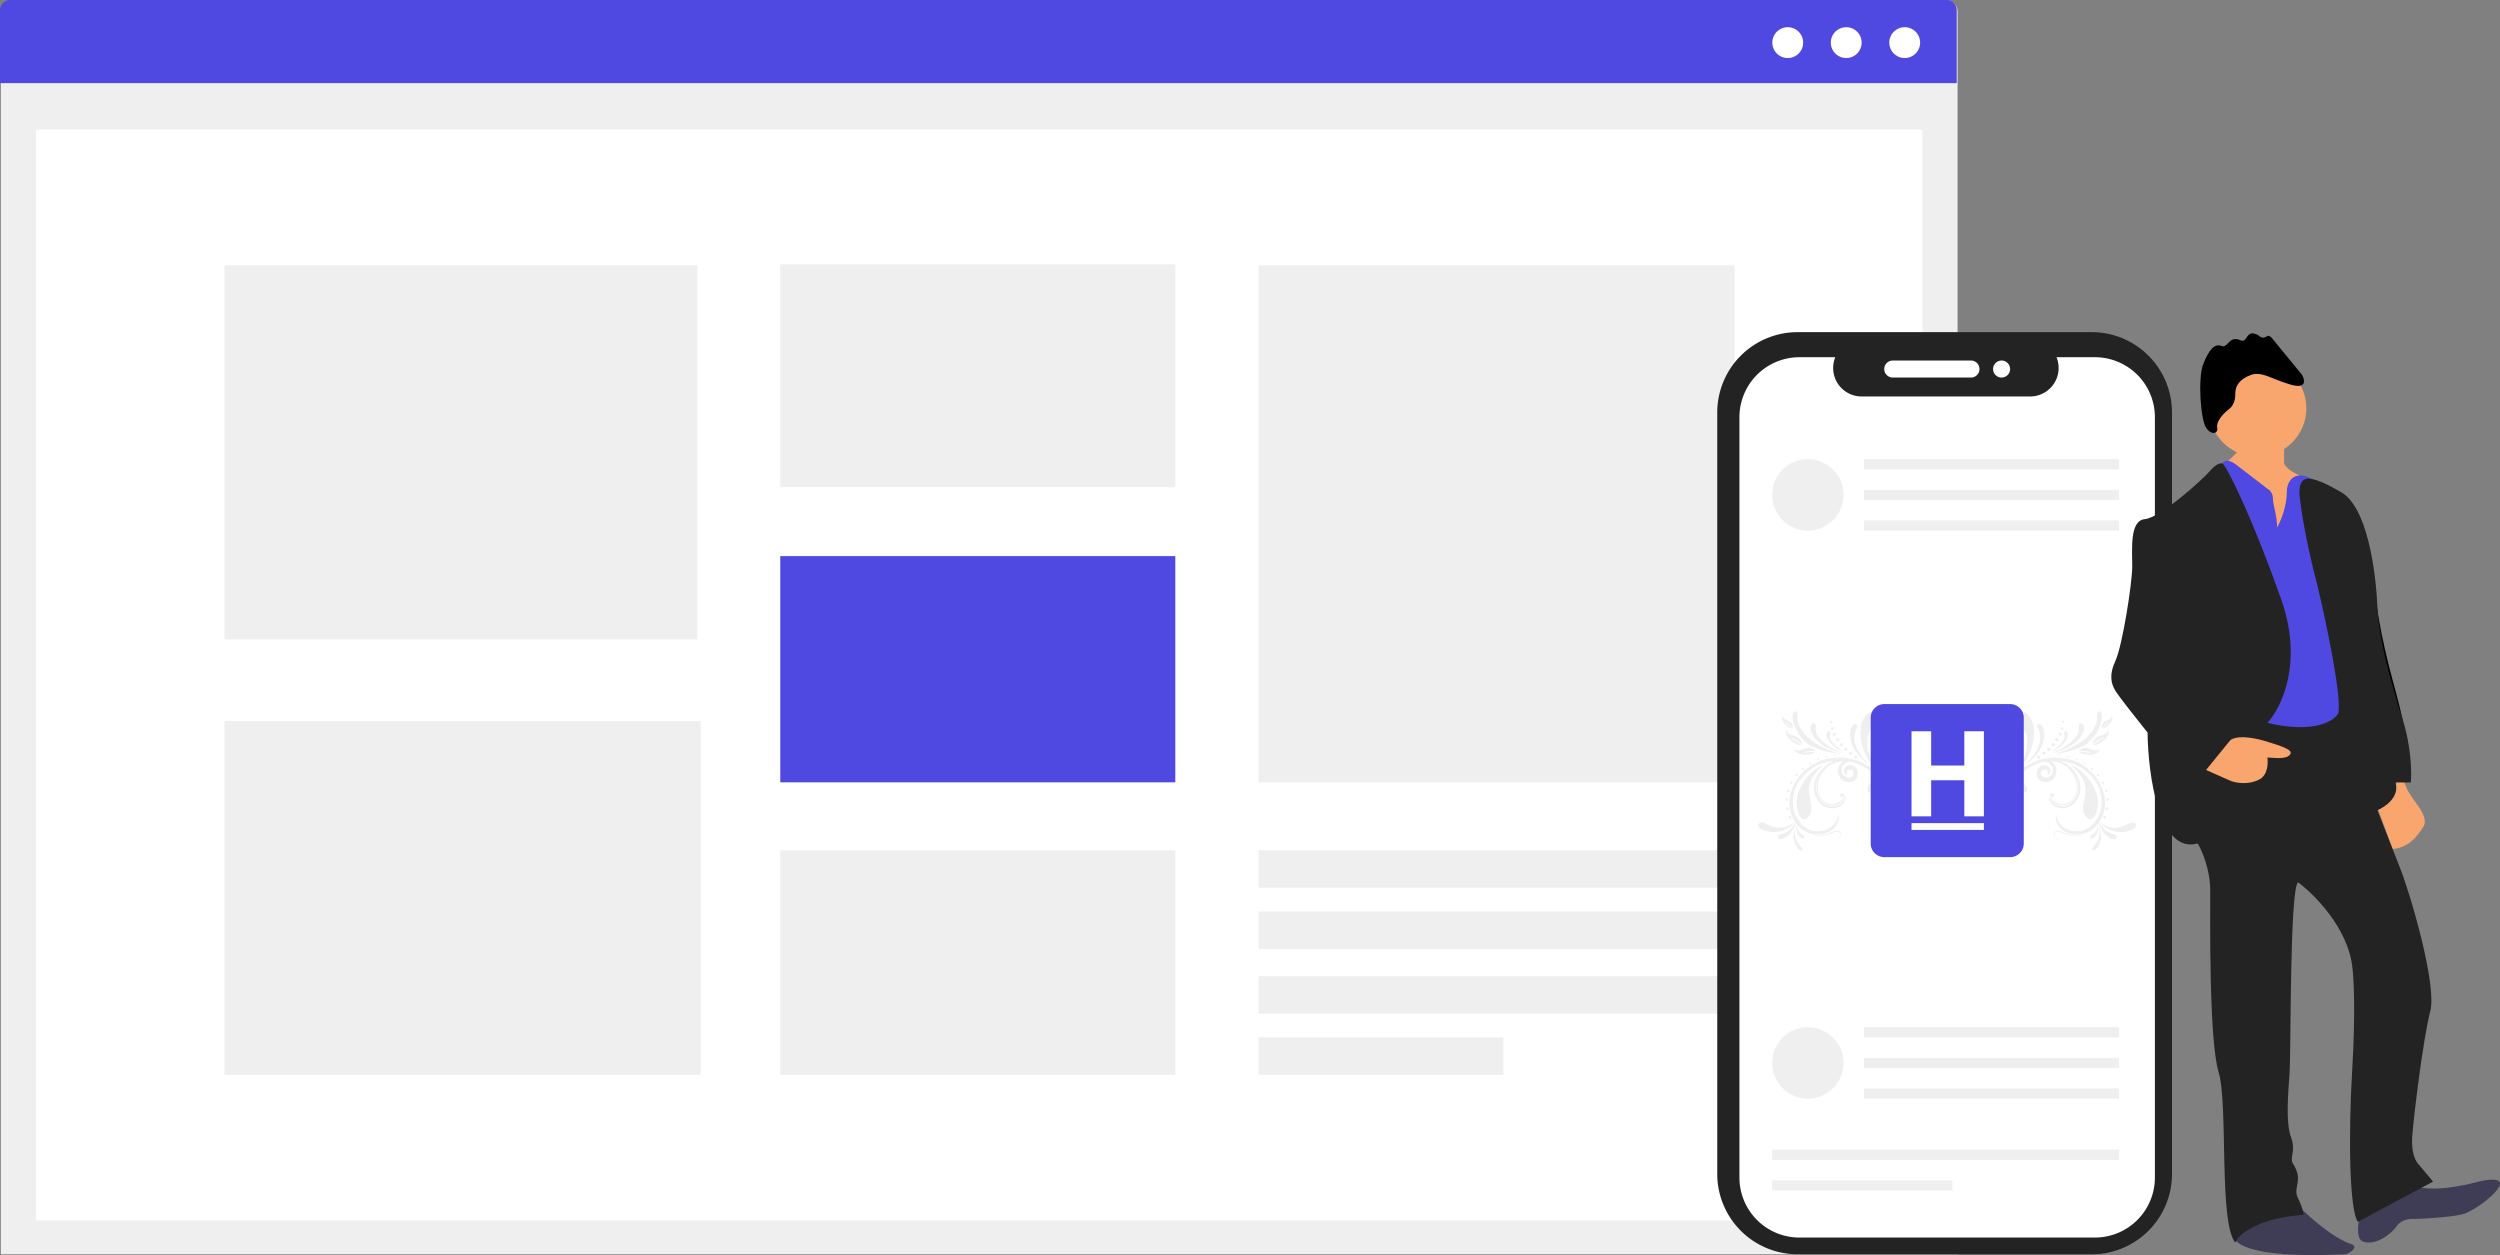 <?xml version="1.0" encoding="utf-8"?><svg xmlns="http://www.w3.org/2000/svg" width="735" height="369" xmlns:v="https://vecta.io/nano"><rect width="100%" height="100%" fill="#808080" stroke="none"/><g clip-path="url(#A)"><path d="M3.246.326h569.278a2.996 2.996 0 0 1 3 3V368.76H.246V3.326a3 3 0 0 1 3-3Z" fill="#efefef"/><path d="M10.6 38.12h554.57v320.69H10.6V38.12Z" fill="#fff"/><path d="M3 0h569.278a2.996 2.996 0 0 1 3 3v21.44H0V3a3 3 0 0 1 3-3Z" fill="#5049e1"/><path d="M525.53 17.06a4.53 4.53 0 1 0 0-9.059 4.53 4.53 0 0 0 0 9.059Zm17.194 0a4.53 4.53 0 1 0 0-9.059 4.53 4.53 0 0 0 0 9.059Zm17.193 0a4.53 4.53 0 1 0 0-9.059 4.53 4.53 0 0 0 0 9.059Z" fill="#fff"/><path d="M345.539 163.494H229.401v66.512h116.138v-66.512Z" fill="#5049e1"/><path d="M66 78h139v110H66V78Zm304 172h139v11H370v-11Zm0 18h139v11H370v-11Zm0 19h139v11H370v-11Zm0 18h72v11h-72v-11ZM229.401 77.709h116.138v65.535H229.401V77.709ZM370 78h140v152H370V78ZM66 212h140v104H66V212Zm279.539 38H229.401v66h116.138v-66Z" fill="#efefef"/><path d="M640.057 162.076h-1.49v-40.808a23.617 23.617 0 0 0-23.618-23.618h-86.456a23.62 23.62 0 0 0-23.619 23.618v223.874a23.623 23.623 0 0 0 23.619 23.618h86.456a23.604 23.604 0 0 0 21.82-14.579 23.617 23.617 0 0 0 1.798-9.039V191.123h1.49v-29.047Z" fill="#232323"/><g fill="#fff"><path d="M556.467 106a2.5 2.5 0 1 0 0 5h23a2.5 2.5 0 1 0 0-5h-23zm32 5a2.5 2.5 0 1 0 0-5 2.5 2.5 0 0 0 0 5zm45.071 11.656v223.545a17.629 17.629 0 0 1-5.164 12.473 17.643 17.643 0 0 1-12.472 5.168h-86.873a17.643 17.643 0 0 1-12.472-5.168 17.646 17.646 0 0 1-5.164-12.473V122.656a17.641 17.641 0 0 1 17.636-17.635h10.538a8.383 8.383 0 0 0 3.82 10.559 8.357 8.357 0 0 0 3.94.983h49.53a8.386 8.386 0 0 0 6.954-3.704 8.378 8.378 0 0 0 .805-7.838h11.285a17.637 17.637 0 0 1 17.637 17.635z"/></g><g fill="#efefef"><path d="M531.5 156c-5.799 0-10.5-4.701-10.5-10.5s4.701-10.5 10.5-10.5 10.5 4.701 10.5 10.5-4.701 10.5-10.5 10.5Zm91.5-21h-75v3h75v-3Zm0 9h-75v3h75v-3Zm-75 9h75v3h-75v-3Zm-16.5 170c-5.799 0-10.5-4.701-10.5-10.5s4.701-10.5 10.5-10.5 10.5 4.701 10.5 10.5-4.701 10.5-10.5 10.5Zm16.5-21h75v3h-75v-3Zm75 9h-75v3h75v-3Zm-75 9h75v3h-75v-3Zm-27 18h102v3H521v-3Zm0 9h53v3h-53v-3Z"/><g fill-rule="evenodd"><path d="M593.122 209.073c-1.295.255-2.088 1.27-1.843 2.36.117.519.441 1.13.781 1.468.214.214.486.35 1.096.548l1.019.37c.371.192.979.882 1.237 1.404.458.929.544 1.412.542 3.059-.001 1.339-.025 1.587-.235 2.479-.306 1.299-.767 2.542-1.47 3.967l-.571 1.157.545-.573c2.448-2.578 4.08-7.317 3.762-10.929-.134-1.531-.57-2.754-1.348-3.786-.649-.862-1.46-1.372-2.434-1.531-.544-.089-.594-.089-1.081.007zm23.861.118c-.144.062-.302.187-.352.279s-.089.604-.089 1.148c0 2.057-.805 3.838-2.559 5.661-1.963 2.04-4.822 3.654-8.831 4.987-.729.242-1.251.442-1.16.443.352.006 2.28-.346 3.432-.626 2.439-.593 4.708-1.468 5.962-2.299.737-.489 1.993-1.802 2.607-2.725.535-.805 1.27-2.279 1.539-3.088.461-1.383.552-2.697.232-3.321-.254-.494-.44-.603-.781-.459zm3.832 1.506c-.101.448-.376.695-1.2 1.079-.956.446-1.279.683-1.545 1.135-.226.385-.409 1.149-.254 1.058.051-.03.316-.247.59-.482.664-.573 1.546-1.21 1.599-1.157.074.074-.244.37-1.123 1.047-.467.36-.849.694-.849.741 0 .125.459.011.953-.237.568-.286 1.534-1.271 1.8-1.838.294-.625.35-.983.207-1.327l-.118-.284-.06.265zm-14.512 1.299a.771.771 0 0 0-.018.31c.038.273.525.326.607.067.105-.33-.467-.696-.589-.377zm5.055.831c-.098.149-.154.523-.204 1.343-.038.626-.114 1.268-.169 1.427-.38 1.088-2.424 3.034-4.455 4.239-.368.218-1.211.642-1.873.943s-1.192.558-1.177.573.571-.14 1.237-.343c2.668-.814 4.595-1.85 5.974-3.21 1.816-1.79 2.509-4.049 1.539-5.016-.24-.239-.701-.216-.872.044zm-12.285.199c-.258.258-.219.63.147 1.376.802 1.639.781 3.329-.068 5.346-.603 1.435-1.77 3.065-3.236 4.522l-.953.946.87-.653c1.04-.781 2.49-2.169 3.107-2.973 1.286-1.675 1.958-3.329 2.077-5.114.131-1.951-.475-3.415-1.481-3.578-.224-.036-.327-.008-.463.128zm6.913.883c-.163.163-.164.281-.001.512.14.2.442.243.6.085.147-.146.121-.434-.052-.59-.19-.172-.379-.175-.547-.007zm13.632 1.061c-.174.589-.511.814-1.829 1.225-1.261.393-1.823.759-2.254 1.468-.158.259-.414 1.006-.362 1.058.021.021.496-.26 1.056-.625 1.102-.72 2.122-1.301 2.18-1.243.09.09-.594.608-1.618 1.224-1.181.711-1.393.868-1.299.962.031.031.29.014.574-.039 1.405-.26 3.049-1.583 3.683-2.963.163-.357.2-.545.169-.866-.054-.567-.169-.643-.3-.201zm-12.699.169c-.069.152-.068.326.002.675a5.07 5.07 0 0 1 .095.797c0 .916-1.564 2.746-3.433 4.018-.407.278-.704.504-.66.504.124 0 1.85-.974 2.312-1.305 1.88-1.345 2.935-3.01 2.682-4.23-.118-.568-.804-.883-.998-.459zm-1.556.371c-.203.203-.215.398-.041.647.236.336.866.171.866-.226 0-.196-.242-.471-.473-.538-.124-.036-.235.001-.352.117zm-1.035 1.675c-.176.252-.162.369.075.605.246.246.406.256.625.038.211-.211.21-.417-.003-.646s-.532-.231-.697.003zm-1.086 1.506c-.114.174-.117.235-.022.432.154.321.507.435.728.236.215-.193.216-.493.003-.705-.229-.228-.546-.212-.709.037zm-10.143.485a3.9 3.9 0 0 0 .125.387c.341.965.046 1.64-1.394 3.198-1.249 1.351-1.66 2.077-1.802 3.187a5.23 5.23 0 0 0 .249 2.076c.091.232.107.208.654-.909.886-1.814 1.574-3.093 1.926-3.584.297-.415.325-.434.325-.229 0 .368-.352 1.191-1.035 2.418-.787 1.413-1.201 2.26-1.201 2.458 0 .141.014.142.264.013.146-.075.467-.327.714-.56 1.742-1.64 2.87-5.371 2.2-7.274-.17-.483-.465-.894-.766-1.067-.142-.082-.259-.133-.259-.114zm8.825.797c-.187.207-.114.532.16.712.506.33.925-.314.489-.749-.173-.173-.474-.156-.649.037zm10.578-.037c-.439.121-1.458.708-1.303.75.046.012.586.063 1.201.113 1.387.113 2.63.327 2.474.426-.174.11-.664.088-2.046-.092-1.409-.183-1.696-.147-1.264.16.49.348 1.15.524 2.127.565 1.171.049 1.952-.081 2.689-.448.585-.292.852-.564.955-.972l.058-.231-.353.233c-.481.318-.984.304-1.865-.049-1.343-.54-1.976-.648-2.673-.455zm-11.984 1.216c-.177.252-.163.369.074.605.247.246.407.256.625.037.212-.21.211-.417-.003-.645s-.531-.232-.696.003zm4.707.845c-.063.164.03.293.213.293.163 0 .251-.142.192-.31-.05-.142-.349-.13-.405.017zm-6.138.135c-.25.093-.326.435-.155.696.196.298.675.293.813-.008.183-.401-.24-.843-.658-.688zm3.553.172c.018.129.082.193.193.193.246 0 .222-.323-.028-.358-.16-.023-.188.005-.165.165zm5.151.028c-.029.075.002.191.069.257.165.165.414.058.382-.165s-.375-.29-.451-.092zm-4.461.42c-2.67.263-4.691.833-6.503 1.834-2.015 1.114-3.485 2.273-6.503 5.129-1.172 1.109-2.461 2.195-3.399 2.864-1.236.88-2.439 1.251-3.835 1.181-.589-.03-.852-.092-1.463-.344-1.041-.429-1.027-.427-.704-.142.364.322 1.145.698 1.739.839.616.145 1.983.124 2.692-.041 1.699-.396 2.917-1.133 4.929-2.979 1.074-.986 1.015-.969 2.021-.604 1.144.414 1.555 1.359 1.039 2.384-.239.474-.751.883-1.189.948-.725.109-1.54-.514-1.54-1.176 0-.64.525-1.087 1.092-.931.446.123.606.359.575.847-.011.171-.368.555-.515.555-.055 0 0-.092.12-.203.276-.255.282-.568.016-.834s-.501-.256-.797.039c-.324.323-.325.679-.004 1 .308.308.603.377.986.232a1.24 1.24 0 0 0 .68-.989c.004-.625-.542-1.184-1.244-1.274-.487-.063-1.024.206-1.352.677-.616.885-.342 2.021.633 2.622.314.194.515.25 1.01.282.551.035.669.015 1.081-.187.55-.268 1.024-.823 1.275-1.492.337-.899.165-1.606-.576-2.361-.262-.268-.458-.487-.434-.487.109 0 .672.383.953.648.409.386.526.743.396 1.207-.084.299-.079.395.033.611.427.823 1.457.38 1.457-.626 0-.212-.09-.47-.27-.77-.502-.842-1.759-1.467-3.109-1.547-.378-.022-.676-.065-.663-.095s.416-.421.894-.868c2.591-2.42 4.724-3.811 6.917-4.51.692-.221.919-.258 1.384-.226 1.385.095 2.386 1.154 2.384 2.522a2.153 2.153 0 0 1-1.5 2.03c-.525.169-.741.171-1.129.009a1.32 1.32 0 0 1-.775-.716c-.423-.827.059-1.553 1.031-1.553.279 0 .437.052.609.199.218.188.232.238.224.823-.009.681.039.713.439.286.625-.667.56-1.559-.159-2.172-.79-.675-2.07-.524-2.893.34-.51.537-.609.803-.608 1.639 0 .646.03.8.221 1.162.229.436.718.933 1.119 1.138.394.202 1.151.319 1.662.257 1.123-.136 1.866-.635 2.359-1.582.804-1.546.584-3.009-.619-4.12l-.514-.475.288.05c.158.027.511.075.784.106 1.047.119 2.582.746 3.479 1.421.583.439 1.791 1.972 2.188 2.776.572 1.16.773 1.99.784 3.234.009.912-.019 1.168-.184 1.694-.607 1.94-1.762 3.073-3.39 3.325-1.369.211-3.018-.478-3.738-1.562-.272-.409-.333-.927-.119-.997.06-.02.082.029.056.126-.048.185.168.43.379.43s.421-.264.421-.523c0-.323-.269-.551-.65-.551-.482 0-.627.206-.572.815.101 1.101 1.217 2.176 2.639 2.541.67.172 1.765.11 2.427-.138 1.312-.489 2.422-1.924 2.876-3.716.145-.57.168-.849.132-1.604-.059-1.273-.403-2.392-1.099-3.57-.225-.382-.241-.432-.074-.237.343.403 1.004 1.847 1.19 2.598.426 1.727.06 3.625-.986 5.111-.661.938-1.49 1.553-2.433 1.803-.543.145-1.63.146-2.166.003-1.347-.36-2.414-1.388-2.743-2.647l-.11-.422.032.64c.055 1.073.493 1.806 1.469 2.455.716.478 1.424.678 2.387.676 2.192-.003 3.824-1.131 4.851-3.351 1.603-3.466-.554-8.23-4.604-10.166-.724-.347-.625-.363.775-.124 2.593.441 4.814 1.574 6.793 3.465 3.875 3.702 4.898 8.877 2.576 13.03a15.63 15.63 0 0 1-1.457 2.016c-.664.725-1.772 1.393-2.89 1.743-.523.164-.79.193-1.736.191-1.319-.003-1.821-.117-2.974-.671-1.708-.823-3.019-2.663-3.082-4.326-.009-.259-.019-.246-.087.124-.219 1.194.26 2.776 1.134 3.746 2.564 2.844 7.618 2.731 10.547-.237.239-.244.498-.547.573-.674s.161-.232.191-.232.223.349.429.775c.55 1.134 1.065 1.866 1.797 2.553.692.65 1.577 1.175 2.126 1.263.662.105 1.215-.335 1.03-.82-.092-.242-.457-.536-.743-.599-1.508-.329-2.722-1.167-3.906-2.695l-.564-.728.338-.508c.996-1.496 1.506-3.268 1.504-5.232-.001-1.362-.158-2.346-.574-3.595-1.541-4.622-5.469-8.249-10.1-9.324-1.521-.353-3.798-.568-4.887-.461zm7 .322c-.204.246.127.576.373.372.157-.129.155-.203-.007-.365s-.236-.163-.366-.007zm-28.466.491c-.704.16-1.364.501-1.824.94l-.388.371-.246-.305c-.834-1.037-2.05-.597-2.883 1.045-.374.737-.492 1.311-.493 2.402-.001 2.016.557 3.722 1.601 4.893.493.553.419.533-.371-.105-2.167-1.747-3.297-4.059-2.875-5.885.108-.469.052-.688-.212-.828-.188-.101-.229-.094-.407.073-.656.615-.436 2.661.486 4.512.553 1.109 1.112 1.803 1.934 2.403.734.534 2.428 1.376 3.668 1.823l.879.317.083.629c.198 1.497 1.084 2.501 2.389 2.707.271.043.509.063.529.044s-.1-.173-.265-.343c-.545-.56-.566-.946-.074-1.36.138-.115.793-.491 1.455-.835 1.869-.971 2.839-1.629 3.229-2.19.119-.172.216-.338.216-.371s-.196.04-.435.161c-1.34.678-3.361 1.041-4.795.862-1.4-.175-2.297-.646-3.344-1.756-1.293-1.371-1.791-3.081-1.372-4.714.324-1.262.943-2.053 2.027-2.588 1.388-.683 2.861-.556 3.848.334.301.272.675.867.797 1.269.054.177.045.185-.121.096-.317-.169-1.046-.139-1.305.053-.413.307-.56.664-.56 1.357 0 .539.03.672.22.958.312.471.715.648 1.478.648.512 0 .704-.041 1.09-.23.616-.302 1.112-.792 1.383-1.369.196-.417.219-.565.219-1.378 0-.862-.014-.94-.271-1.459-.479-.971-1.54-1.766-2.794-2.095-.709-.186-1.881-.226-2.496-.086zm30.742.796c-.079.248.154.483.355.357.079-.05.143-.18.143-.288 0-.277-.414-.335-.498-.069zm-3.478.84c1.525 1.286 2.633 2.582 3.185 3.726.904 1.872 1.022 3.757.416 6.609-.317 1.493-.374 2.125-.254 2.835.192 1.136.958 2.204 1.753 2.441.878.262 1.779-.685 2.227-2.342.759-2.805.141-5.774-1.806-8.669-1.267-1.885-3.194-3.635-5.004-4.547-.857-.431-.98-.444-.517-.053zm5.643.603c-.074.074-.134.166-.134.205 0 .128.266.339.394.314.206-.041.324-.29.218-.459-.125-.197-.316-.221-.478-.06zm-43.656.17c-.234.61.32 1.754 1.099 2.269.632.418.637.272.015-.382-.329-.345-.572-.652-.54-.682s.337.243.678.607l.621.661-.039-.385c-.052-.507-.282-.812-.913-1.209-.608-.383-.735-.519-.752-.801-.013-.236-.094-.273-.169-.078zm38.179.944c.082.091.131.165.108.165s-.109-.074-.191-.165-.131-.165-.108-.165.108.074.191.165zm7.255.777c-.23.276.18.685.457.456.068-.057.113-.2.099-.317-.018-.16-.078-.22-.239-.239-.118-.013-.26.031-.317.1zm-45.477 1.032c-.251.46.09 1.323.838 2.121.471.502 1.17.945 1.491.945.237 0 .173-.098-.325-.495-.698-.557-1.183-1.003-1.183-1.091 0-.105.407.191 1.202.874.703.605.793.604.628-.004-.147-.54-.526-.903-1.36-1.3-.841-.4-1.042-.574-1.126-.976l-.057-.272-.108.198zm46.931 1.175c-.141.2-.1.373.117.489.207.11.402.018.461-.219.101-.398-.343-.604-.578-.27zm.989 2.352c-.251.249-.107.614.242.614s.493-.365.243-.614c-.072-.072-.181-.13-.243-.13s-.171.058-.242.13zm-47.099.356c0 .278.458.713 1.012.961.689.309 1.928.39 2.518.165.543-.206.339-.286-.755-.294-.501-.004-.985-.039-1.076-.079-.103-.044.302-.073 1.069-.076l1.234-.006-.158-.174c-.212-.235-.693-.472-1.084-.534-.203-.032-.585.012-1.049.122-.946.224-1.146.218-1.456-.041-.242-.204-.255-.206-.255-.044zm4.741 1.791c-.24.064-.841.327-1.335.584-1.064.552-1.52.635-2.033.368-.179-.093-.34-.154-.358-.137-.084.084.265.566.541.748.511.337 1.008.47 1.927.517 1.454.074 2.909-.328 3.517-.974l.249-.263-.397.057c-.218.031-.815.165-1.325.298-1.002.259-2.065.406-1.923.264s1.115-.42 2.236-.639c1.661-.324 1.526-.271 1.194-.474-.383-.236-1.183-.479-1.553-.472-.167.003-.5.058-.74.123zm42.793.388c-.208.167-.236.372-.078.566.2.247.564.164.642-.147.043-.17.012-.254-.132-.371-.222-.179-.263-.184-.432-.048zm-.265 2.666c-.292.291-.006.77.399.669.237-.06.369-.408.236-.621-.114-.182-.473-.209-.635-.048zm-.652 2.457c-.251.193-.218.612.058.737.443.201.833-.378.473-.703-.18-.163-.348-.174-.531-.034zm-1.061 2.013c1.623 1.909 4.166 2.923 6.692 2.667 2.444-.247 3.849-.99 3.849-2.037 0-.449-.307-.702-.903-.743-.45-.031-.544-.002-1.487.463-2.222 1.096-3.807 1.317-5.645.788a7.749 7.749 0 0 1-2.212-1.044c-.455-.304-.48-.312-.294-.094zm-.773 1.116c-.064.497-.411 1.291-.727 1.667-.107.127-.455.406-.774.621-.499.336-.583.428-.606.663-.034.356.104.511.456.511.412 0 1.098-.669 1.484-1.446.322-.651.445-1.523.303-2.149l-.075-.331-.061.464zm.392.239c.183.713.245 1.676.147 2.311-.195 1.275-.513 1.919-1.523 3.089-.579.672-.726.977-.58 1.203.118.181.53.148.885-.071.372-.229.999-1.17 1.307-1.961.493-1.266.502-2.679.028-4.068-.205-.599-.37-.914-.264-.503zm-12.728 1.063c-.7.46-.791 1.401-.198 2.047.287.312.815.454 1.099.296.113-.063.056-.074-.225-.042-.335.038-.408.013-.678-.222-.776-.68-.496-1.855.468-1.963.313-.035.496.016 1.2.338 1.867.854 3.906 1.192 5.345.885.645-.137.544-.207-.123-.085-1.148.21-2.689-.089-4.655-.904-1.34-.556-1.808-.63-2.233-.35z"/><path d="M551.858 209.073c1.295.255 2.088 1.27 1.843 2.36-.117.519-.441 1.13-.781 1.468-.214.214-.486.35-1.096.548l-1.019.37c-.371.192-.979.882-1.237 1.404-.458.929-.544 1.412-.542 3.059.001 1.339.025 1.587.235 2.479.306 1.299.767 2.542 1.47 3.967l.571 1.157-.545-.573c-2.448-2.578-4.08-7.317-3.762-10.929.134-1.531.57-2.754 1.348-3.786.649-.862 1.46-1.372 2.434-1.531.544-.089.594-.089 1.081.007zm-23.861.118c.144.062.302.187.352.279s.089.604.089 1.148c0 2.057.805 3.838 2.559 5.661 1.963 2.04 4.822 3.654 8.831 4.987.729.242 1.251.442 1.16.443-.352.006-2.28-.346-3.432-.626-2.439-.593-4.708-1.468-5.962-2.299-.737-.489-1.993-1.802-2.607-2.725-.535-.805-1.27-2.279-1.539-3.088-.461-1.383-.552-2.697-.232-3.321.254-.494.44-.603.781-.459zm-3.832 1.506c.101.448.376.695 1.2 1.079.956.446 1.279.683 1.545 1.135.226.385.409 1.149.254 1.058a9.755 9.755 0 0 1-.59-.482c-.664-.573-1.546-1.21-1.599-1.157-.074.074.244.37 1.123 1.047.467.36.849.694.849.741 0 .125-.459.011-.953-.237-.568-.286-1.534-1.271-1.8-1.838-.294-.625-.35-.983-.207-1.327l.118-.284.06.265zm14.512 1.299a.771.771 0 0 1 .018.31c-.038.273-.525.326-.607.067-.105-.33.467-.696.589-.377zm-5.055.831c.098.149.154.523.204 1.343.038.626.114 1.268.169 1.427.38 1.088 2.424 3.034 4.455 4.239.368.218 1.211.642 1.873.943s1.192.558 1.177.573-.571-.14-1.237-.343c-2.668-.814-4.595-1.85-5.974-3.21-1.816-1.79-2.509-4.049-1.539-5.016.24-.239.701-.216.872.044zm12.285.199c.258.258.219.63-.147 1.376-.802 1.639-.781 3.329.068 5.346.603 1.435 1.77 3.065 3.236 4.522l.953.946-.87-.653c-1.04-.781-2.49-2.169-3.107-2.973-1.286-1.675-1.958-3.329-2.077-5.114-.131-1.951.475-3.415 1.481-3.578.224-.036.327-.008.463.128zm-6.913.883c.163.163.164.281.001.512-.14.2-.442.243-.6.085-.147-.146-.121-.434.052-.59.19-.172.379-.175.547-.007zm-13.632 1.061c.174.589.511.814 1.829 1.225 1.261.393 1.823.759 2.254 1.468.158.259.414 1.006.362 1.058-.021.021-.496-.26-1.056-.625-1.102-.72-2.122-1.301-2.18-1.243-.09.09.594.608 1.618 1.224 1.181.711 1.393.868 1.299.962-.031.031-.29.014-.574-.039-1.405-.26-3.049-1.583-3.683-2.963-.163-.357-.2-.545-.169-.866.054-.567.169-.643.3-.201zm12.699.169c.069.152.068.326-.002.675a5.085 5.085 0 0 0-.095.797c0 .916 1.564 2.746 3.433 4.018.407.278.704.504.66.504-.124 0-1.85-.974-2.312-1.305-1.88-1.345-2.935-3.01-2.682-4.23.118-.568.804-.883.998-.459zm1.556.371c.203.203.215.398.041.647-.236.336-.866.171-.866-.226 0-.196.242-.471.473-.538.124-.036.235.001.352.117zm1.035 1.675c.176.252.162.369-.075.605-.246.246-.406.256-.625.038-.211-.211-.21-.417.003-.646s.532-.231.697.003zm1.086 1.506c.114.174.117.235.022.432-.154.321-.507.435-.728.236-.215-.193-.216-.493-.003-.705.229-.228.546-.212.709.037zm10.143.485c-.035.131-.077.26-.125.387-.341.965-.047 1.64 1.394 3.198 1.249 1.351 1.66 2.077 1.802 3.187a5.23 5.23 0 0 1-.249 2.076c-.091.232-.107.208-.654-.909-.886-1.814-1.574-3.093-1.926-3.584-.297-.415-.325-.434-.325-.229 0 .368.352 1.191 1.035 2.418.787 1.413 1.201 2.26 1.201 2.458 0 .141-.014.142-.264.013-.146-.075-.467-.327-.715-.56-1.741-1.64-2.869-5.371-2.199-7.274.17-.483.465-.894.766-1.067.142-.082.259-.133.259-.114zm-8.825.797c.187.207.114.532-.16.712-.506.33-.925-.314-.489-.749.173-.173.473-.156.649.037zm-10.578-.037c.439.121 1.458.708 1.303.75-.046.012-.586.063-1.201.113-1.387.113-2.63.327-2.474.426.174.11.664.088 2.046-.092 1.409-.183 1.696-.147 1.264.16-.49.348-1.15.524-2.127.565-1.171.049-1.952-.081-2.689-.448-.585-.292-.852-.564-.955-.972l-.058-.231.353.233c.481.318.984.304 1.865-.049 1.343-.54 1.976-.648 2.673-.455zm11.984 1.216c.177.252.163.369-.074.605-.247.246-.407.256-.625.037-.212-.21-.211-.417.003-.645s.531-.232.696.003zm-4.707.845c.063.164-.03.293-.213.293-.163 0-.251-.142-.192-.31.05-.142.349-.13.405.017zm6.138.135c.25.093.326.435.155.696-.196.298-.675.293-.813-.008-.183-.401.24-.843.658-.688zm-3.553.172c-.018.129-.082.193-.193.193-.246 0-.222-.323.028-.358.16-.023.188.005.165.165zm-5.151.028c.029.075-.002.191-.069.257-.165.165-.414.058-.382-.165s.375-.29.451-.092zm4.461.42c2.67.263 4.691.833 6.503 1.834 2.015 1.114 3.485 2.273 6.503 5.129 1.172 1.109 2.461 2.195 3.399 2.864 1.235.88 2.439 1.251 3.835 1.181.589-.03.852-.092 1.463-.344 1.041-.429 1.027-.427.704-.142-.364.322-1.145.698-1.739.839-.616.145-1.983.124-2.692-.041-1.699-.396-2.918-1.133-4.929-2.979-1.074-.986-1.016-.969-2.021-.604-1.144.414-1.555 1.359-1.039 2.384.239.474.751.883 1.189.948.725.109 1.54-.514 1.54-1.176 0-.64-.525-1.087-1.092-.931-.446.123-.606.359-.575.847.011.171.368.555.515.555.055 0 0-.092-.12-.203-.276-.255-.282-.568-.016-.834s.501-.256.797.039c.324.323.325.679.004 1-.309.308-.603.377-.986.232a1.24 1.24 0 0 1-.68-.989c-.004-.625.542-1.184 1.244-1.274.487-.063 1.024.206 1.352.677.616.885.342 2.021-.633 2.622-.314.194-.515.25-1.01.282-.551.035-.669.015-1.081-.187-.55-.268-1.024-.823-1.275-1.492-.337-.899-.165-1.606.576-2.361.262-.268.458-.487.434-.487-.109 0-.672.383-.953.648-.409.386-.526.743-.396 1.207.084.299.079.395-.033.611-.427.823-1.457.38-1.457-.626 0-.212.09-.47.27-.77.502-.842 1.759-1.467 3.109-1.547.378-.022.676-.065.663-.095s-.416-.421-.894-.868c-2.591-2.42-4.724-3.811-6.917-4.51-.692-.221-.919-.258-1.384-.226-1.385.095-2.386 1.154-2.384 2.522.002.92.61 1.743 1.5 2.03.525.169.741.171 1.129.009a1.32 1.32 0 0 0 .775-.716c.423-.827-.059-1.553-1.031-1.553-.279 0-.437.052-.609.199-.218.188-.232.238-.224.823.009.681-.039.713-.439.286-.625-.667-.56-1.559.159-2.172.79-.675 2.07-.524 2.893.34.51.537.609.803.608 1.639 0 .646-.03.8-.221 1.162-.229.436-.718.933-1.119 1.138-.394.202-1.152.319-1.662.257-1.123-.136-1.866-.635-2.359-1.582-.804-1.546-.584-3.009.619-4.12l.514-.475-.288.05c-.158.027-.511.075-.784.106-1.047.119-2.582.746-3.479 1.421-.583.439-1.791 1.972-2.188 2.776-.572 1.16-.773 1.99-.785 3.234-.008.912.02 1.168.185 1.694.607 1.94 1.762 3.073 3.39 3.325 1.369.211 3.018-.478 3.738-1.562.272-.409.333-.927.119-.997-.06-.02-.082.029-.056.126.048.185-.168.43-.379.43s-.421-.264-.421-.523c0-.323.269-.551.65-.551.482 0 .627.206.572.815-.101 1.101-1.217 2.176-2.639 2.541-.67.172-1.765.11-2.427-.138-1.312-.489-2.422-1.924-2.876-3.716-.145-.57-.168-.849-.133-1.604.06-1.273.404-2.392 1.1-3.57.225-.382.241-.432.074-.237-.343.403-1.004 1.847-1.19 2.598-.426 1.727-.06 3.625.986 5.111.661.938 1.49 1.553 2.433 1.803.543.145 1.63.146 2.166.003 1.347-.36 2.414-1.388 2.743-2.647l.11-.422-.032.64c-.055 1.073-.493 1.806-1.469 2.455-.716.478-1.424.678-2.387.676-2.192-.003-3.824-1.131-4.851-3.351-1.603-3.466.554-8.23 4.604-10.166.724-.347.625-.363-.775-.124-2.593.441-4.814 1.574-6.793 3.465-3.875 3.702-4.898 8.877-2.576 13.03a15.63 15.63 0 0 0 1.457 2.016c.664.725 1.772 1.393 2.89 1.743.523.164.79.193 1.736.191 1.319-.003 1.821-.117 2.974-.671 1.708-.823 3.019-2.663 3.082-4.326.009-.259.019-.246.087.124.219 1.194-.26 2.776-1.134 3.746-2.564 2.844-7.618 2.731-10.547-.237-.24-.244-.498-.547-.573-.674s-.161-.232-.191-.232-.223.349-.429.775c-.55 1.134-1.065 1.866-1.797 2.553-.692.65-1.577 1.175-2.126 1.263-.662.105-1.215-.335-1.03-.82.092-.242.457-.536.742-.599 1.509-.329 2.723-1.167 3.907-2.695l.564-.728-.338-.508c-.996-1.496-1.506-3.268-1.504-5.232.001-1.362.158-2.346.574-3.595 1.541-4.622 5.469-8.249 10.1-9.324 1.521-.353 3.798-.568 4.887-.461zm-7 .322c.204.246-.127.576-.373.372-.157-.129-.155-.203.007-.365s.236-.163.366-.007zm28.466.491c.704.16 1.364.501 1.824.94l.388.371.246-.305c.834-1.037 2.05-.597 2.883 1.045.374.737.492 1.311.493 2.402.001 2.016-.557 3.722-1.601 4.893-.494.553-.419.533.371-.105 2.167-1.747 3.297-4.059 2.875-5.885-.108-.469-.052-.688.212-.828.188-.101.229-.094.407.073.656.615.436 2.661-.486 4.512-.553 1.109-1.112 1.803-1.934 2.403-.734.534-2.428 1.376-3.668 1.823l-.879.317-.083.629c-.198 1.497-1.084 2.501-2.389 2.707-.271.043-.509.063-.529.044s.099-.173.265-.343c.545-.56.566-.946.074-1.36-.138-.115-.793-.491-1.455-.835-1.869-.971-2.839-1.629-3.229-2.19-.119-.172-.216-.338-.216-.371s.196.04.435.161c1.34.678 3.361 1.041 4.795.862 1.4-.175 2.297-.646 3.344-1.756 1.293-1.371 1.79-3.081 1.372-4.714-.324-1.262-.943-2.053-2.027-2.588-1.388-.683-2.861-.556-3.848.334-.301.272-.676.867-.797 1.269-.054.177-.045.185.121.096.317-.169 1.046-.139 1.305.053.413.307.56.664.56 1.357 0 .539-.03.672-.22.958-.313.471-.715.648-1.478.648-.512 0-.704-.041-1.09-.23-.616-.302-1.112-.792-1.383-1.369-.196-.417-.219-.565-.219-1.378 0-.862.014-.94.271-1.459.479-.971 1.54-1.766 2.794-2.095.709-.186 1.881-.226 2.496-.086zm-30.742.796c.079.248-.154.483-.355.357-.079-.05-.143-.18-.143-.288 0-.277.414-.335.498-.069zm3.478.84c-1.525 1.286-2.633 2.582-3.185 3.726-.904 1.872-1.022 3.757-.416 6.609.317 1.493.374 2.125.254 2.835-.192 1.136-.958 2.204-1.753 2.441-.878.262-1.779-.685-2.227-2.342-.759-2.805-.141-5.774 1.806-8.669 1.267-1.885 3.194-3.635 5.004-4.547.856-.431.98-.444.517-.053zm-5.643.603c.074.074.134.166.134.205 0 .128-.266.339-.394.314-.206-.041-.324-.29-.218-.459.125-.197.316-.221.478-.06zm43.656.17c.234.61-.32 1.754-1.099 2.269-.632.418-.637.272-.015-.382.329-.345.572-.652.54-.682s-.337.243-.678.607l-.621.661.039-.385c.052-.507.282-.812.913-1.209.608-.383.735-.519.752-.801.013-.236.094-.273.169-.078zm-38.179.944c-.082.091-.131.165-.108.165s.109-.074.191-.165.131-.165.108-.165-.108.074-.191.165zm-7.255.777c.23.276-.18.685-.457.456-.068-.057-.113-.2-.099-.317.018-.16.078-.22.239-.239.118-.013.26.031.317.1zm45.477 1.032c.251.46-.09 1.323-.838 2.121-.471.502-1.17.945-1.491.945-.237 0-.173-.098.325-.495.698-.557 1.183-1.003 1.183-1.091 0-.105-.407.191-1.202.874-.703.605-.793.604-.628-.004.147-.54.526-.903 1.36-1.3.841-.4 1.042-.574 1.126-.976l.057-.272.108.198zm-46.931 1.175c.141.2.1.373-.117.489-.207.11-.402.018-.461-.219-.101-.398.343-.604.578-.27zm-.989 2.352c.251.249.107.614-.242.614s-.493-.365-.243-.614c.072-.072.181-.13.243-.13s.171.058.242.13zm47.099.356c0 .278-.458.713-1.012.961-.689.309-1.928.39-2.518.165-.543-.206-.339-.286.755-.294.501-.004.985-.039 1.076-.079.103-.044-.302-.073-1.069-.076l-1.234-.006.158-.174c.212-.235.693-.472 1.084-.534.203-.032.585.012 1.049.122.946.224 1.146.218 1.456-.041.242-.204.255-.206.255-.044zm-4.741 1.791c.24.064.841.327 1.335.584 1.064.552 1.52.635 2.033.368.179-.093.34-.154.358-.137.084.084-.265.566-.541.748-.512.337-1.008.47-1.927.517-1.454.074-2.909-.328-3.517-.974l-.249-.263.397.057c.218.031.815.165 1.325.298 1.002.259 2.065.406 1.923.264s-1.115-.42-2.236-.639c-1.661-.324-1.526-.271-1.194-.474.383-.236 1.183-.479 1.553-.472.167.003.5.058.74.123zm-42.793.388c.208.167.236.372.078.566-.2.247-.564.164-.642-.147-.043-.17-.012-.254.132-.371.222-.179.263-.184.432-.048zm.265 2.666c.292.291.006.77-.399.669-.237-.06-.369-.408-.236-.621.114-.182.473-.209.635-.048zm.652 2.457c.25.193.218.612-.058.737-.443.201-.833-.378-.473-.703.18-.163.348-.174.531-.034zm1.061 2.013c-1.623 1.909-4.166 2.923-6.692 2.667-2.444-.247-3.849-.99-3.849-2.037 0-.449.307-.702.903-.743.45-.031.544-.002 1.487.463 2.222 1.096 3.807 1.317 5.645.788a7.749 7.749 0 0 0 2.212-1.044c.455-.304.48-.312.294-.094zm.773 1.116c.064.497.411 1.291.727 1.667.107.127.455.406.774.621.499.336.583.428.606.663.034.356-.104.511-.456.511-.412 0-1.098-.669-1.484-1.446-.322-.651-.445-1.523-.303-2.149l.075-.331.061.464zm-.392.239c-.183.713-.245 1.676-.147 2.311.195 1.275.513 1.919 1.523 3.089.579.672.726.977.58 1.203-.118.181-.53.148-.885-.071-.372-.229-.999-1.17-1.307-1.961-.493-1.266-.502-2.679-.028-4.068.205-.599.37-.914.264-.503zm12.728 1.063c.7.46.791 1.401.198 2.047-.287.312-.815.454-1.099.296-.113-.063-.056-.074.225-.042.335.038.408.013.678-.222.776-.68.496-1.855-.468-1.963-.313-.035-.496.016-1.2.338-1.867.854-3.906 1.192-5.345.885-.645-.137-.544-.207.123-.085 1.148.21 2.689-.089 4.655-.904 1.34-.556 1.808-.63 2.233-.35z"/></g></g><path d="M594.99 248v-37a4 4 0 0 0-4-4h-37a4 4 0 0 0-4 4v37a4 4 0 0 0 4 4h37a4 4 0 0 0 4-4Z" fill="#5049e1"/><path d="M579.281 225.062v4.327h-13.344v-4.327h13.344ZM567.76 215v25h-5.77v-25h5.77Zm15.503 0v25h-5.752v-25h5.752Zm-21.273 27h21.273v2H561.99v-2Z" fill="#fff"/><path d="M734.981 348.199c.328-1.955-3.685-1.448-6.142-.815-11.055 2.853-15.15 2.037-18.426 1.63-10.809-1.63-15.696 5.568-16.787 9.371-.41 1.765-.819 5.541.818 6.519 3.686 1.629 8.599-2.038 10.237-4.482 1.31-1.956 4.095-2.173 5.323-2.037 3.822-.136 12.12-.652 14.741-1.63 3.275-1.222 9.827-6.111 10.236-8.556Zm-45.56 20.563c-28.641 1.366-34.285-3.448-32.509-6.83 3.704-4.839 13.582-12.348 21.154-5.177 4.886 4.628 10.222 8.112 13.103 8.966 2.552.757-.376 2.899-1.748 3.041Z" fill="#3f3c55"/><path d="M705.091 227.6c-.983 7.17-4.505 9.506-6.142 9.778l4.504 12.223c4.504-.408 6.961-3.26 9.008-6.519s-3.685-8.149-4.914-11.408c-.982-2.608-2.047-3.803-2.456-4.074z" fill="#f9a66e"/><path d="M708.776 229.229h-4.095c.273-3.939-2.388-12.682-5.732-21.187-3.686-9.37-2.73-27.026-.819-35.854.136 3.396 1.474 14.016 5.732 29.336s5.05 24.853 4.914 27.705z"/><path fill-rule="evenodd" d="M671.515 132.014c3.942-2.54 6.551-6.956 6.551-11.978 0-7.875-6.416-14.26-14.331-14.26s-14.331 6.385-14.331 14.26c0 5.689 3.347 10.6 8.189 12.888v.15l-2.866 2.852 15.15 23.223L676.428 140c-1.638-.815-4.913-2.445-4.913-4.074v-3.912z" fill="#f9a66e"/><path d="M657.593 136.741c-3.276-2.608-4.641-.543-4.914.815l7.78 65.189c0 .652 1.365 8.42 2.048 12.223l11.874 2.037 17.607-2.037-2.048-21.594-9.417-42.78c.955-2.717 1.965-8.556-1.638-10.186-4.504-2.037-6.551 1.222-6.551 4.074 0 4.563-1.911 8.964-2.867 10.593 0-3.666-1.228-6.518-1.228-8.556 0-1.629-1.092-2.58-1.638-2.852l-9.008-6.926z" fill="#5049e1"/><path d="M649.813 138.372c1.966-2.282 3.276-2.309 3.685-2.037 1.638 1.63 9.009 16.705 17.198 39.928 6.551 18.579 0 31.916-4.095 36.262 13.758 3.259 19.654-.544 20.883-2.852.982-5.215-3.685-27.162-6.142-37.484-1.365-5.025-4.341-17.438-5.323-26.891 0-1.629.082-4.155 2.047-4.481 1.965-.652 7.37 2.173 9.827 3.667 8.189 4.074 10.646 24.038 11.056 33.816s4.094 22.817 7.37 33.002c2.62 8.149 2.73 15.89 2.457 18.742h-4.504c1.31 4.238-3.003 7.198-5.323 8.149l6.551 16.705c2.866 6.926 11.055 34.631 9.008 42.372s-4.913 30.965-5.323 37.077c-.327 4.889 1.228 7.469 2.047 8.148l4.095 4.89-22.111 11.815c-2.457-3.259-2.866-24.853-1.638-45.225.983-16.297.41-26.619 0-29.742-1.31-11.408-11.192-21.323-15.969-24.854-2.456 2.445-2.047 49.707-2.456 55.818s-1.229 14.668.409 19.15-.819 6.111.819 8.148c2.866 4.89-.41 6.519 1.228 9.779 1.311 2.607 1.638 4.346 1.638 4.889-13.758.978-19.108 5.84-20.063 8.149-4.914-5.704-2.048-40.744-4.914-50.115s-2.457-45.632-2.457-53.373c0-6.193-2.457-11.816-3.685-13.853-11.465 3.26-14.604-20.371-14.741-32.594-2.729-3.396-8.434-10.594-9.417-12.223-1.228-2.037-2.047-4.482 0-8.964s4.913-22.816 4.913-27.705-.819-13.445 3.686-13.853 16.787-11.408 19.244-14.26z" fill="#232323"/><path d="M655.546 217.821l-6.961 8.556 7.37 3.26c2.457.814 5.569.896 8.189-.408s2.73-4.889 2.457-6.519c1.229 0 4.674.566 6.142-.407 2.457-1.63-1.638-2.852-6.961-4.482-6.879-1.956-9.69-.815-10.236 0z" fill="#f9a66e"/><path d="M676.838 110.258l-9.008-11c-1.229-1.223-1.229 0-2.457 0s-.819-.815-2.866-1.223-2.048 2.852-3.686 2.038c-3.685-1.63-3.685 2.444-5.732 1.629s-3.685 1.223-5.323 5.297-.819 16.297.819 18.742 3.685 1.63 3.276 0 1.637-4.075 3.275-5.297 2.048-2.852 2.048-4.889 1.228-4.074 4.504-5.297 6.142 1.223 11.874 2.852c4.586 1.304 4.095-1.358 3.276-2.852z"/></g><defs><clipPath id="A"><path fill="#fff" d="M0 0h735v369H0z"/></clipPath></defs></svg>